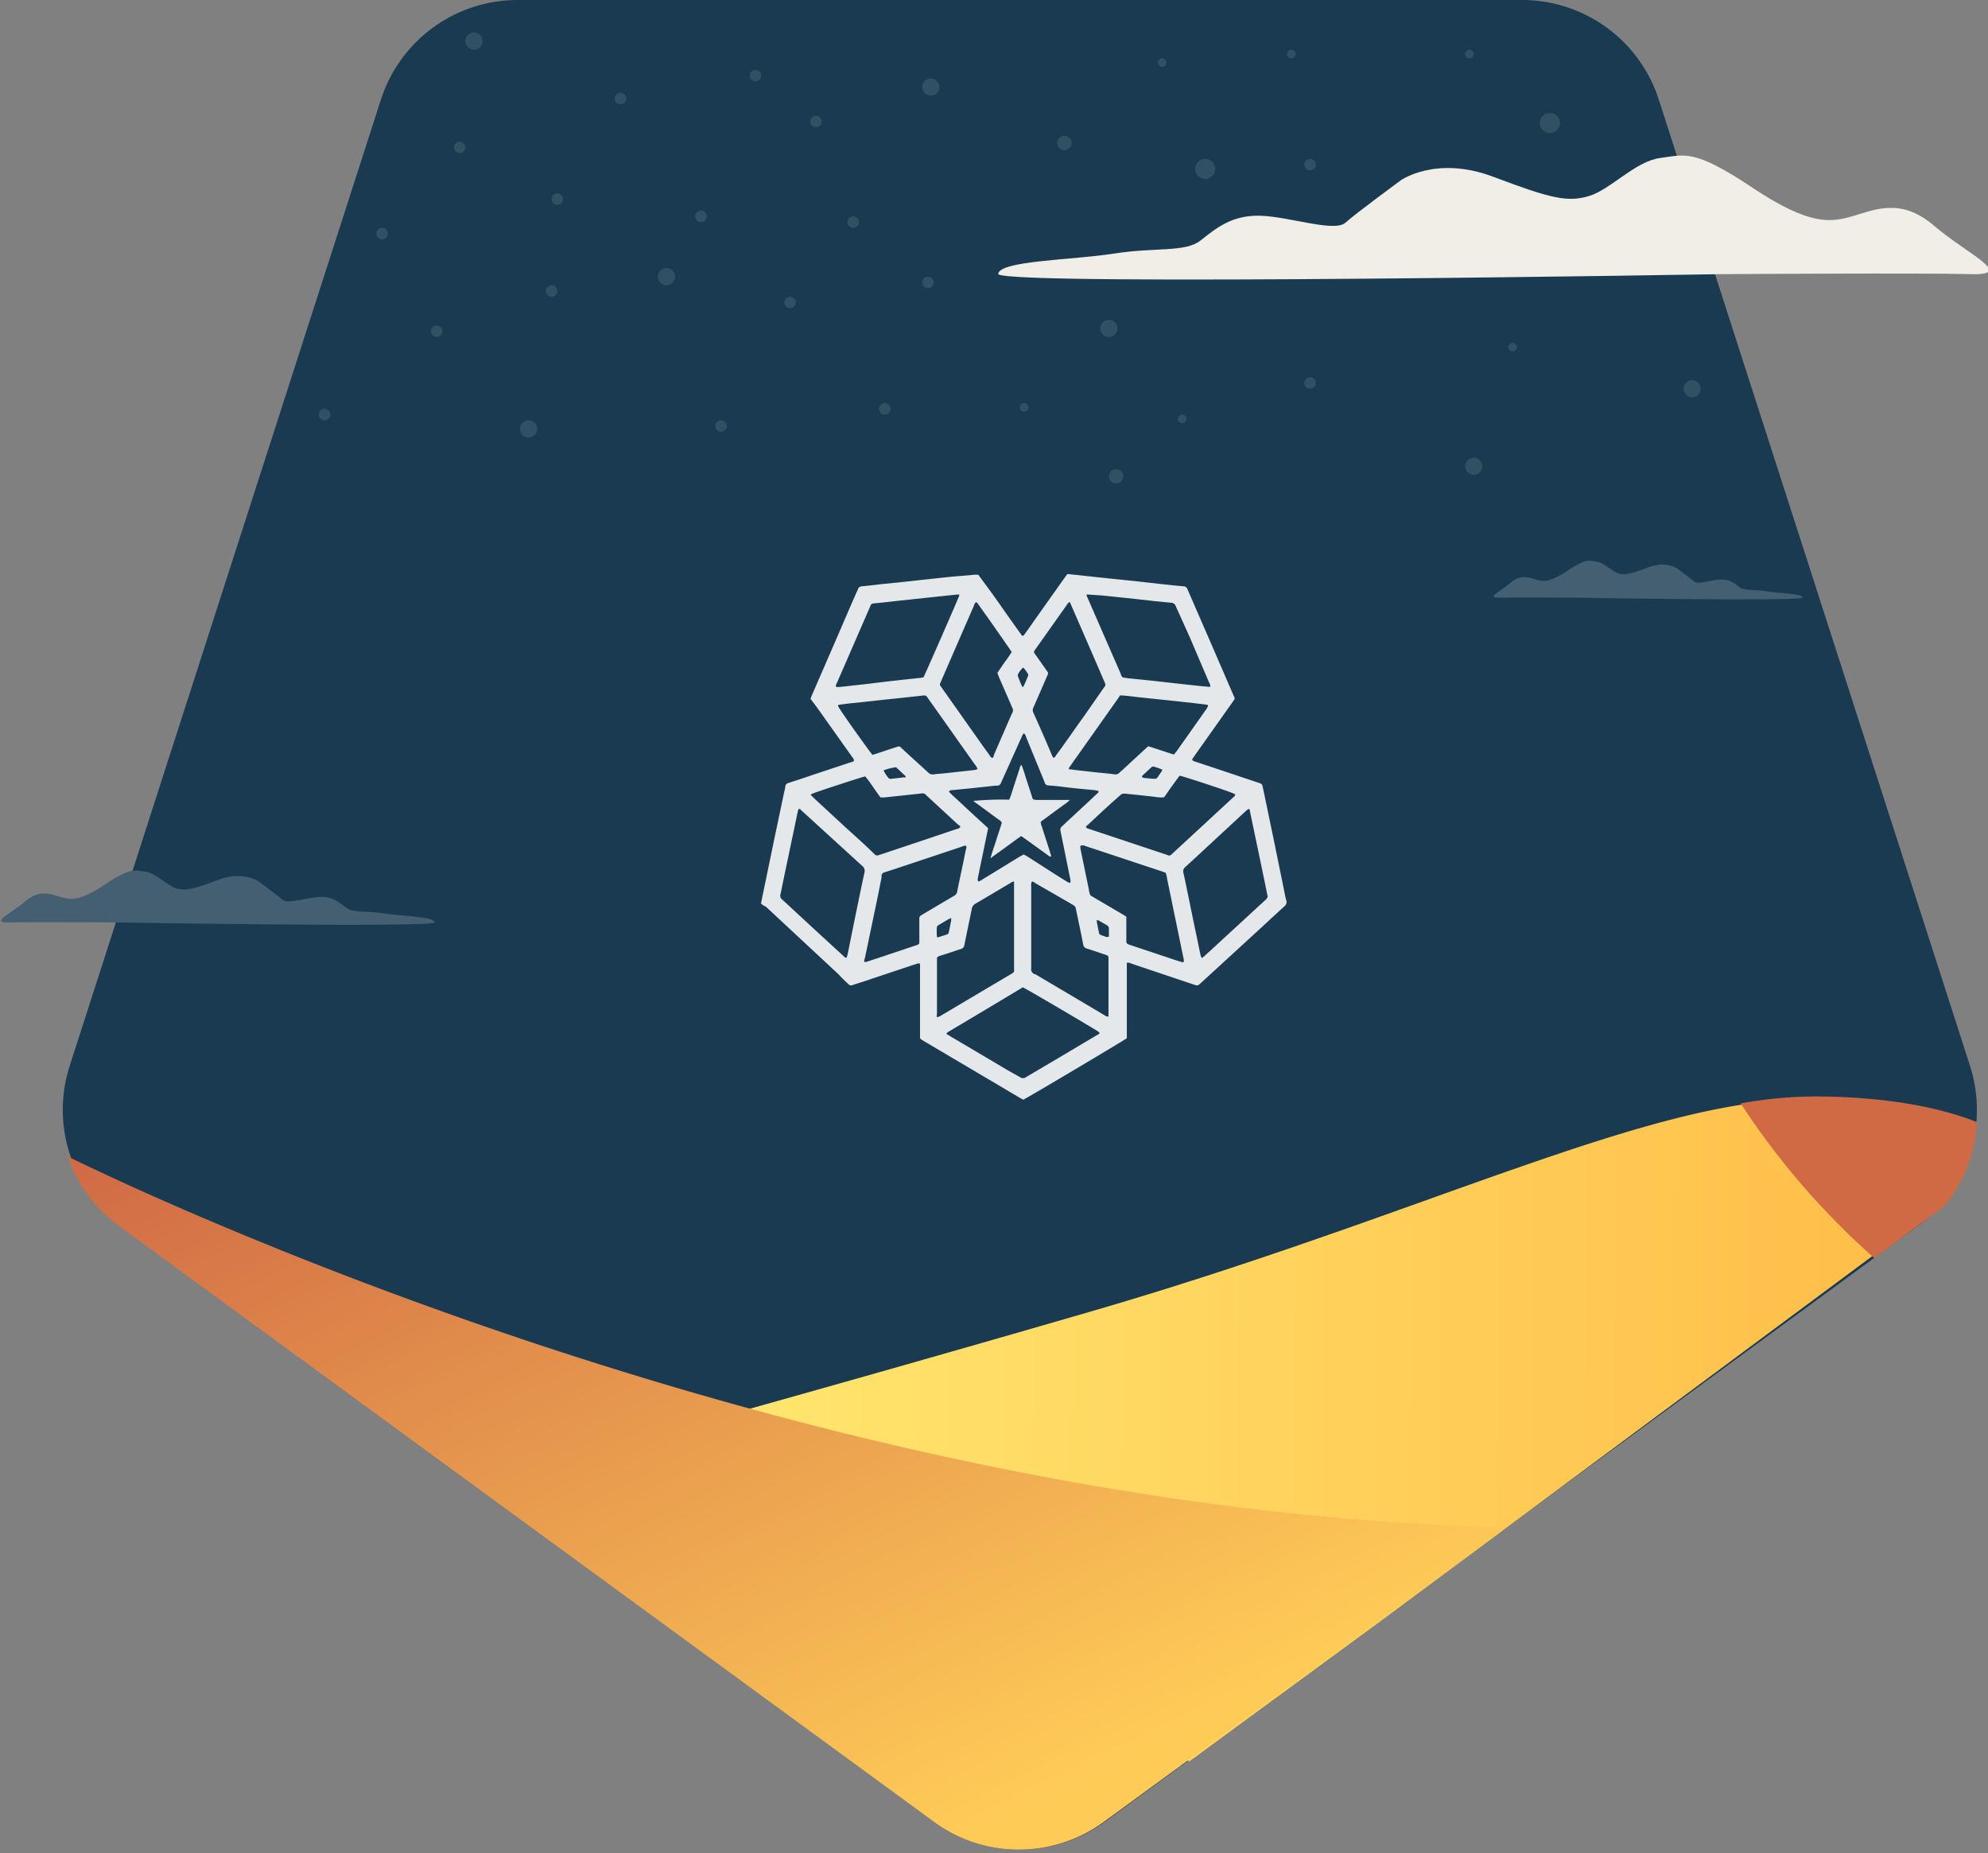 <svg xmlns="http://www.w3.org/2000/svg" xmlnsXlink="http://www.w3.org/1999/xlink" width="692" height="645" viewBox="0 0 692 645"><rect x="0" y="0" width="692" height="645" fill="#808080" stroke="none"/><defs><linearGradient id="a" x1="0.012" y1="0.579" x2="0.966" y2="0.582" gradientUnits="objectBoundingBox"><stop offset="0" stop-color="#ffee76"/><stop offset="1" stop-color="#ffbd48"/></linearGradient><linearGradient id="b" x1="0.801" y1="0.794" x2="0" gradientUnits="objectBoundingBox"><stop offset="0" stop-color="#ffcb57"/><stop offset="1" stop-color="#d06945"/></linearGradient><clipPath id="d"><rect width="692" height="645"/></clipPath></defs><g id="c" clip-path="url(#d)"><g transform="translate(-1008 -194.705)"><path d="M526.893,676.762,243.754,469.269a50,50,0,0,1-18.037-55.66L334.042,77.334a50,50,0,0,1,47.592-34.669h349.63a50,50,0,0,1,47.591,34.67L887.18,413.609a50,50,0,0,1-18.036,55.66L586,676.762a50,50,0,0,1-59.11,0Z" transform="translate(806.552 152.04)" fill="#193a51"/><path d="M7841.335,237.06s108.43,1.845,110.173,0c-.129-2.075-11.363-2.141-17.621-3.129s-10.868-.165-13.174-1.976-4.776-3.952-9.223-3.788-11.221,2.544-12.868,1.062-8.451-6.465-8.451-6.465-5.359-3.819-14.088-.525-11.271,3.912-14.565,2.924-7.044-5.3-10.831-5.79-5.124-1.431-14.018,4.5-12.05,5.327-15.508,4.3-7.285-2.692-12.227,1.549-12.476,7.55-5.559,7.344S7841.335,237.06,7841.335,237.06Z" transform="translate(-6792.179 278.708)" fill="#445f72"/><path d="M7829.637,231.875s77.3,1.316,78.542,0c-.092-1.48-8.1-1.526-12.562-2.231s-7.748-.117-9.392-1.409-3.4-2.818-6.575-2.7-8,1.813-9.173.757-6.025-4.609-6.025-4.609-3.821-2.722-10.043-.374-8.036,2.789-10.384,2.084-5.021-3.776-7.722-4.128-3.653-1.02-9.993,3.206-8.59,3.8-11.056,3.064-5.194-1.919-8.716,1.1-8.894,5.382-3.963,5.236S7829.637,231.875,7829.637,231.875Z" transform="translate(-6272.679 170.866)" fill="#fff" opacity="0.19"/><g transform="translate(1267.953 392.646)" opacity="0.88"><path d="M4.89,116.537c.371-1.856.743-3.746,1.148-5.6C7.151,105.5,8.3,100.066,9.413,94.6l3.375-16.032c.2-.911.439-1.823.574-2.734s.506-1.046,1.148-1.283c2.8-.878,5.569-1.823,8.337-2.768l13.028-4.32c.506-.169,1.08-.2,1.418-.675a2.329,2.329,0,0,0-.608-1.181L24.533,48.494l-2.4-3.206c.169-.439.3-.844.473-1.249l8.978-20.656c2.16-5.029,4.354-10.125,6.514-15.053a11.17,11.17,0,0,0,.506-1.114c.236-.81.81-1.013,1.586-1.114,2.3-.2,4.59-.506,6.75-.743l6.109-.608,6.109-.675,5.94-.641,5.974-.641,6.514-.54,1.586-.169h1.35C83.126,5.63,85.657,9,88.188,12.65s5.063,7.189,7.594,10.7c.641,0,.776-.439,1.013-.743,1.485-2.059,2.936-4.151,4.388-6.21L110.3,3.537l1.181-1.62a3.375,3.375,0,0,1,.81,0l5.7.608,6.21.675,5.94.608,6.75.709,6.21.709,5.7.608,3.173.3a1.485,1.485,0,0,1,1.384,1.046l3.139,7.223q6.446,14.783,12.826,29.6c.574,1.249.709,1.046-.27,2.4L155.793,65.134c-.3.405-.574.878-.844,1.283.27.608.844.608,1.249.776l8.235,2.734,13.5,4.523c1.418.473,1.384.473,1.688,1.856l3.645,17.483c1.181,5.839,2.4,11.678,3.578,17.517.3,1.384.506,2.8.911,4.151a1.924,1.924,0,0,1-.709,2.093c-2.835,2.565-5.636,5.164-8.438,7.763l-20.251,18.563-.81.743a1.283,1.283,0,0,1-1.451.3l-7.054-2.363-15.188-5.1a2.565,2.565,0,0,0-1.62-.3v26.259c-.878.709-34.359,20.622-36.046,21.4l-1.114-.608-27-15.964-6.447-3.814-.776-.473a1.08,1.08,0,0,1-.608-1.114V139.218a10.463,10.463,0,0,0,0-1.451.405.405,0,0,0-.54-.405l-1.283.371L40.7,143.639c-1.283.439-2.633.81-3.915,1.283a1.283,1.283,0,0,1-1.451-.3c-1.148-1.114-2.329-2.194-3.375-3.375L6.578,117.617a5.57,5.57,0,0,1-1.688-1.08Zm153.5,18.968.675-.54,2.869-2.6,18.327-16.876a2.869,2.869,0,0,0,1.013-1.316c-2.059-10.125-4.151-20.015-6.244-30.039a.78.78,0,0,0-.236-.54,1.755,1.755,0,0,0-.506.2l-.81.709L160.248,96.759c-2.531,2.363-5.063,4.725-7.662,7.054a1.958,1.958,0,0,0-.641,2.126c.776,3.375,1.451,6.953,2.194,10.429.911,4.523,1.856,9.045,2.8,13.5.338,1.654.675,3.375,1.046,4.961C158.02,135.033,158.223,135.2,158.391,135.505ZM17.918,83.663a.8.8,0,0,1-.169.574l-1.823,8.742c-.979,4.59-1.924,9.214-2.9,13.8L11.708,113.2a1.654,1.654,0,0,0,.608,1.991c.27.2.506.473.776.709L27,128.755l6.75,6.177c.236.236.473.54.945.405a10.121,10.121,0,0,0,.338-1.08l2.734-13.5c1.046-5,2.059-10.125,3.139-14.986a2.16,2.16,0,0,0-.776-2.329L20.854,85.857l-2.093-1.89C18.762,83.764,18.357,83.494,17.918,83.663ZM73.945,9a7.561,7.561,0,0,0-.81,0l-3.375.338-5.974.641-6.345.675-5.974.641c-2.126.236-4.219.506-6.345.675s-1.823.27-2.464,1.721L33.849,33.947,31.284,39.82a1.519,1.519,0,0,0-.236,1.35h1.215l3.375-.371,6.075-.675,6.042-.743L54,38.672l6.075-.641a13.028,13.028,0,0,0,1.384-.236c.506-.911,11.779-26.6,12.387-28.317a1.957,1.957,0,0,0,.1-.473Zm44.282,0v.338l11.914,27.3c0,.405.371.776.574,1.181l1.89.3,8.64.878,8.607.979,7.155.776,3.578.338a5.232,5.232,0,0,0,.709,0,2.532,2.532,0,0,0-.405-1.451l-6.75-15.8-4.86-10.767a1.688,1.688,0,0,0-1.553-1.215l-5.839-.574-6.244-.709L129.7,9.95l-6.109-.641L118.835,9ZM69.389,161.865l1.586.979L89,173.509c1.991,1.181,3.983,2.329,5.94,3.375a1.789,1.789,0,0,0,2.329,0,1.114,1.114,0,0,1,.337-.2l10.125-5.974,13.973-8.3c.371-.2.844-.337,1.046-.844a1.755,1.755,0,0,0-.338-.371C120.725,160.009,97,146.069,96.019,145.7q-13.129,7.9-26.191,15.661A5.393,5.393,0,0,0,69.389,161.865ZM112.354,11.536a3.645,3.645,0,0,0-1.114,1.215L100.609,27.771l-.54.776a.81.81,0,0,0,0,.878l.641.878,3.071,4.354c1.35,1.991,1.316,1.283.338,3.544-1.451,3.375-2.936,6.75-4.421,10.125a2.059,2.059,0,0,0,0,1.789q3.375,7.425,6.514,14.918a5.364,5.364,0,0,0,.439.743c.608,0,.743-.54.979-.878,3.375-4.523,6.447-9.079,9.653-13.5l6.75-9.687c.945-1.316.945-1.114.27-2.666-3.78-8.775-7.594-17.517-11.408-26.292ZM92.1,28.918,91.226,27.6l-6.143-8.809-4.421-6.21c-.236-.371-.439-.776-.911-.945a2.3,2.3,0,0,0-.743,1.249q-5.67,12.994-11.273,25.921c-.776,1.823-.81,1.384.338,3l11.172,15.8c1.688,2.4,3.375,4.793,5.1,7.155.27.405.473.878.979,1.046s.54-.709.709-1.114c1.418-3.375,2.869-6.582,4.286-9.889.675-1.553,1.316-3.105,2.059-4.658a1.789,1.789,0,0,0,0-1.755A9.18,9.18,0,0,1,92,47.549l-4.32-9.923-.506-1.384,2.464-3.611A44.451,44.451,0,0,0,92.2,28.918Zm7.088,79.957a2.632,2.632,0,0,0-.236,1.519v28.689a1.823,1.823,0,0,0,1.148,2.025h.236l16.4,9.72,7.8,4.624a1.992,1.992,0,0,0,1.316.439q0-.506,0-1.013V135.944c0-1.215,0-1.215-1.148-1.62l-.506-.169c-1.924-.641-3.848-1.316-5.805-1.924a1.721,1.721,0,0,1-1.35-1.451c-.506-2.666-1.046-5.3-1.62-7.965-.3-1.519-.641-3.038-.945-4.556a1.62,1.62,0,0,0-.844-1.148l-1.586-.945-11.712-6.75a2.194,2.194,0,0,0-1.046-.54Zm16.876-12.488v.945L119,111.542a10.051,10.051,0,0,0,.3,1.451,1.35,1.35,0,0,0,.776,1.013l.675.405,10.159,5.974,1.148.709v7.8c0,1.654,0,1.586,1.519,2.126l15.154,5.063,2.666.844a3.747,3.747,0,0,0,.641,0,4.455,4.455,0,0,0-.169-1.789l-5.569-27a11.309,11.309,0,0,0-.54-2.3l-1.586-.574-18.428-6.109-7.864-2.6a1.958,1.958,0,0,0-1.553-.169Zm34.494-24.3-.878,1.181c-1.249,1.755-2.464,3.375-3.713,5.231-.27.405-.574.776-.81,1.08a11.172,11.172,0,0,1-3.038-.169l-6.75-.743-3.848-.371a1.856,1.856,0,0,0-1.586.54l-3.375,3c-2.633,2.4-5.231,4.826-7.83,7.257-.3.236-.675.439-.709.911a1.519,1.519,0,0,0,1.013.54L145.5,99.357c1.89.608,1.451.878,3.105-.675l16.471-15.222,4.118-3.814A1.721,1.721,0,0,0,170,78.6a1.413,1.413,0,0,0-.439-.27c-1.519-.81-17.686-6.075-18.732-6.244Zm9.957-24.6-.574-.169-4.118-.506-6.075-.675-6.109-.641-6.109-.641c-2.025-.2-4.05-.506-6.075-.675s-1.451-.169-2.329,1.046L114.953,65.269c-.878,1.215-1.755,2.464-2.6,3.713-.2.236-.439.473-.2.844a1.182,1.182,0,0,0,.371,0l2.9.371,6.075.675c2.093.236,4.185.371,6.244.675a2.025,2.025,0,0,0,2.025-.641c0-.2.405-.338.608-.54l8.505-7.864.607-.54a.675.675,0,0,1,.743,0l.878.27,6.075,1.991,1.451.473.945-1.181,7.864-11.138,2.6-3.679C160.18,48.292,160.518,48.022,160.518,47.482ZM43.7,64.8l1.316-.405,5.569-1.856,1.89-.608a.911.911,0,0,1,1.08.27l2.734,2.531,6.75,6.143a2.194,2.194,0,0,0,1.924.709c1.249-.2,2.531-.236,3.814-.371l9.552-1.046a6.548,6.548,0,0,0,1.924-.405,3.882,3.882,0,0,0-.878-1.553c-5.3-7.493-10.6-15.019-15.931-22.512-1.283-1.755-.743-1.721-3.375-1.418l-6.21.675-6.109.641-6.075.675-6.244.641-3.173.405-.608.236a3.139,3.139,0,0,0,.3.675C33.477,50.823,42.86,63.885,43.7,64.8ZM22.137,78.668l1.08,1.08L34.49,90.177c3.375,3.038,6.75,6.075,9.889,9.147a1.249,1.249,0,0,0,1.553.338l.743-.236L59.939,95l12.826-4.32c.506-.169,1.08-.2,1.418-.675s-.473-.743-.776-1.013L64.09,80.389l-1.958-1.823a1.249,1.249,0,0,0-1.08-.371l-7.56.81-5.7.608H46.505c-1.89-2.43-3.375-5-5.333-7.324-1.114.2-15.931,5.029-18.327,5.974ZM40.8,136.855h.743l4.928-1.62,12.387-4.151c1.114-.371,1.148-.4,1.148-1.586a2.867,2.867,0,0,0,0-.54V122.41c0-1.485,0-1.35,1.148-2.093l.81-.473c3.375-1.991,6.75-4.016,10.125-5.974a2.059,2.059,0,0,0,1.114-1.553c.338-1.856.776-3.746,1.148-5.6.641-3.038,1.283-6.075,1.89-9.113a1.215,1.215,0,0,0,0-1.215,3.375,3.375,0,0,0-1.485.371l-22.478,7.493L47.822,105.7a1.283,1.283,0,0,0-.979,1.114,5.23,5.23,0,0,1,0,.776c-.405,1.924-.776,3.848-1.148,5.771L41.038,135.64a1.721,1.721,0,0,0-.169,1.215ZM83.97,90.312c-.776,3.713-1.519,7.324-2.261,10.935-.473,2.228-.945,4.455-1.384,6.75a1.167,1.167,0,0,0,.236.878,3.916,3.916,0,0,0,1.35-.675l13.163-8.067,1.283-.675,1.215.675,10.53,6.75,3.645,2.261c.236,0,.506.371.878,0a5.538,5.538,0,0,0,0-.743c-1.148-5.535-2.228-11.07-3.375-16.572-.371-1.789,0-1.62.81-2.531l9.012-8.37,2.8-2.633c.27-.236.608-.439.506-.945l-1.249-.27-6.075-.574-3.173-.338c-2.025-.236-4.05-.54-6.109-.675s-1.789-.27-2.43-1.856L97.166,58.586a2.194,2.194,0,0,0-.743-1.283,1,1,0,0,0-.338.338,4.962,4.962,0,0,0-.473.945L89.066,73.133c-.236.54-.506,1.046-.709,1.586a1.249,1.249,0,0,1-1.148.776h-.641l-3.375.371-6.042.641-5.839.574a.968.968,0,0,0-1.013.54c1.418,1.485,3,2.8,4.523,4.253s2.97,2.768,4.489,4.185ZM66.183,156.127a5.164,5.164,0,0,0,1.62-.743l23.862-14.142c1.553-.911,1.316-.743,1.316-2.4V109.382a1.484,1.484,0,0,0,0-.506,2.3,2.3,0,0,0-1.249.506c-4.05,2.4-8.1,4.826-12.151,7.189a2.5,2.5,0,0,0-1.316,1.856c-.844,4.185-1.755,8.337-2.565,12.522a1.688,1.688,0,0,1-1.316,1.451c-1.249.371-2.43.81-3.679,1.215L67.33,134.7c-1.181.405-1.181.405-1.181,1.586v18.665A1.6,1.6,0,0,0,66.183,156.127Zm0-27.845h.405l3.038-.979a.945.945,0,0,0,.641-.776c.27-1.35.574-2.7.81-4.05a3.779,3.779,0,0,0,0-.878,6.546,6.546,0,0,0-.81.338l-1.958,1.148L66.621,124.1a.844.844,0,0,0-.506.743,16.167,16.167,0,0,0,.067,3.443ZM47.552,70.2a12.488,12.488,0,0,0,1.553,2.43,1.08,1.08,0,0,0,1.114.506l4.354-.506a5.463,5.463,0,0,0,.641,0v-.439l-3.206-3a.945.945,0,0,0-.743,0A18.6,18.6,0,0,0,47.552,70.2Zm97-.27a20.252,20.252,0,0,0-2.734-.979,1.046,1.046,0,0,0-1.181.3L137.9,71.783a2.531,2.531,0,0,0-.439.608c.27.405.641.371.979.439l2.633.27h.945a.844.844,0,0,0,.81-.371c.574-.776,1.114-1.586,1.654-2.4C144.553,70.3,144.52,70.129,144.553,69.926ZM125.99,128.08v-2.768a1.283,1.283,0,0,0-.675-1.215l-2.97-1.721a1.788,1.788,0,0,0-.607,0q-.007.152,0,.3c.27,1.35.506,2.7.81,4.05a.979.979,0,0,0,.776.81l1.89.675ZM95.918,41.238c.236-.2.371-.27.405-.371.506-1.08.979-2.16,1.451-3.375a.878.878,0,0,0,0-.979c-.371-.54-.743-1.114-1.148-1.62a3.374,3.374,0,0,0-.506-.473,8.572,8.572,0,0,0-1.789,2.363.945.945,0,0,0,0,.608,35.872,35.872,0,0,0,1.586,3.848Z" transform="translate(0.048 0)" fill="#fff"/><path d="M26.77,34.139A104.628,104.628,0,0,1,39.326,33.7c.236-.574.439-1.046.608-1.553.979-3.071,1.991-6.177,3-9.248a2.4,2.4,0,0,1,.641-1.35,38.282,38.282,0,0,1,1.384,4.05c.439,1.283.844,2.633,1.283,3.915l1.316,4.016a4.219,4.219,0,0,0,1.789.27H60.42a10.462,10.462,0,0,1-1.755,1.451l-1.62,1.181-1.721,1.249L53.6,38.966l-1.62,1.181L50.295,41.4a4.22,4.22,0,0,0,.371,1.62L53.6,52.129c0,.439.473.878.236,1.418-.506,0-.743-.338-1.08-.54l-7.9-5.7-1.35-.945c-1.856,1.249-3.578,2.6-5.333,3.848l-5.366,3.881c.608-2.3,1.384-4.32,2.025-6.379s1.35-4.05,1.924-6.008a2.6,2.6,0,0,0-1.114-1.08l-7.864-5.771Z" transform="translate(52.016 46.689)" fill="#fff"/></g><g transform="translate(118.41 9.654)" opacity="0.11"><circle cx="2" cy="2" r="2" transform="translate(1171.59 225.346)" fill="#fff"/><circle cx="2" cy="2" r="2" transform="translate(1131.59 258.346)" fill="#fff"/><circle cx="2" cy="2" r="2" transform="translate(1000.59 327.346)" fill="#fff"/><circle cx="2" cy="2" r="2" transform="translate(1020.59 264.346)" fill="#fff"/><circle cx="2" cy="2" r="2" transform="translate(1081.59 252.346)" fill="#fff"/><circle cx="2" cy="2" r="2" transform="translate(1103.59 217.346)" fill="#fff"/><circle cx="2" cy="2" r="2" transform="translate(1047.59 234.346)" fill="#fff"/><circle cx="2" cy="2" r="2" transform="translate(1039.59 298.346)" fill="#fff"/><circle cx="2" cy="2" r="2" transform="translate(1079.59 284.346)" fill="#fff"/><circle cx="2" cy="2" r="2" transform="translate(1138.59 331.346)" fill="#fff"/><circle cx="2" cy="2" r="2" transform="translate(1195.59 325.346)" fill="#fff"/><circle cx="2" cy="2" r="2" transform="translate(1150.59 209.346)" fill="#fff"/><circle cx="2" cy="2" r="2" transform="translate(1162.59 288.346)" fill="#fff"/><circle cx="2" cy="2" r="2" transform="translate(1184.59 260.346)" fill="#fff"/><circle cx="2.5" cy="2.5" r="2.5" transform="translate(1257.59 232.346)" fill="#fff"/><circle cx="2.5" cy="2.5" r="2.5" transform="translate(1275.59 348.346)" fill="#fff"/><circle cx="3" cy="3" r="3" transform="translate(1210.59 212.346)" fill="#fff"/><circle cx="3" cy="3" r="3" transform="translate(1070.59 331.346)" fill="#fff"/><circle cx="3" cy="3" r="3" transform="translate(1051.59 196.346)" fill="#fff"/><circle cx="3" cy="3" r="3" transform="translate(1118.59 278.346)" fill="#fff"/><circle cx="3" cy="3" r="3" transform="translate(1272.59 296.346)" fill="#fff"/><circle cx="3.5" cy="3.5" r="3.5" transform="translate(1305.59 240.346)" fill="#fff"/><circle cx="3.5" cy="3.5" r="3.5" transform="translate(1425.59 224.346)" fill="#fff"/><circle cx="1.5" cy="1.5" r="1.5" transform="translate(1414.59 304.346)" fill="#fff"/><circle cx="3" cy="3" r="3" transform="translate(1475.59 317.346)" fill="#fff"/><circle cx="3" cy="3" r="3" transform="translate(1399.59 344.346)" fill="#fff"/><circle cx="2" cy="2" r="2" transform="translate(1210.59 281.346)" fill="#fff"/><circle cx="1.5" cy="1.5" r="1.5" transform="translate(1244.59 325.346)" fill="#fff"/><circle cx="1.5" cy="1.5" r="1.5" transform="translate(1299.59 329.346)" fill="#fff"/><circle cx="2" cy="2" r="2" transform="translate(1343.59 316.346)" fill="#fff"/><circle cx="1.5" cy="1.5" r="1.5" transform="translate(1292.59 205.346)" fill="#fff"/><circle cx="1.5" cy="1.5" r="1.5" transform="translate(1337.59 202.346)" fill="#fff"/><circle cx="1.5" cy="1.5" r="1.5" transform="translate(1399.59 202.346)" fill="#fff"/><circle cx="2" cy="2" r="2" transform="translate(1343.59 240.346)" fill="#fff"/></g><path d="M8052.4,260.277s-247.823,4.218-251.808,0c.3-4.743,25.971-4.893,40.274-7.152s24.841-.376,30.111-4.517,10.916-9.033,21.079-8.657,25.646,5.814,29.41,2.426S7940.78,227.6,7940.78,227.6s12.249-8.728,32.2-1.2,25.762,8.941,33.29,6.682,16.1-12.105,24.756-13.235,11.712-3.271,32.038,10.279,27.541,12.176,35.445,9.823,16.652-6.152,27.944,3.54,28.514,17.256,12.706,16.785S8052.4,260.277,8052.4,260.277Z" transform="translate(-6445.147 29.848)" fill="#f0eee7"/><g transform="translate(3)"><path d="M-4434.97,513.656s95.189-25.742,212.238-59.7,195.115-74.5,250.408-74.008c26.974.239,44.582,4.566,55.54,8.934a50.057,50.057,0,0,1-11.53,29.414l-193.972,143.971-65.61,48.081Z" transform="translate(5606.926 197.371)" fill="url(#a)"/><path d="M-4278.659,634.084l-283.832-207.474a49.927,49.927,0,0,1-17.785-24.133c27.474,13.46,258.151,123.03,498.646,129a5.012,5.012,0,0,1,.2,1.577l-138.215,101.032a49.933,49.933,0,0,1-29.506,9.635A49.929,49.929,0,0,1-4278.659,634.084Z" transform="translate(5608.857 194.754)" fill="url(#b)"/><path d="M441.506,26.657A149.241,149.241,0,0,1,468.2,24.231c26.974.239,44.582,4.566,55.54,8.934A50.057,50.057,0,0,1,512.21,62.58L488.045,80.515A265.229,265.229,0,0,1,441.506,26.657Z" transform="translate(1169.403 552.088)" fill="#d06a44"/></g></g></g></svg>
